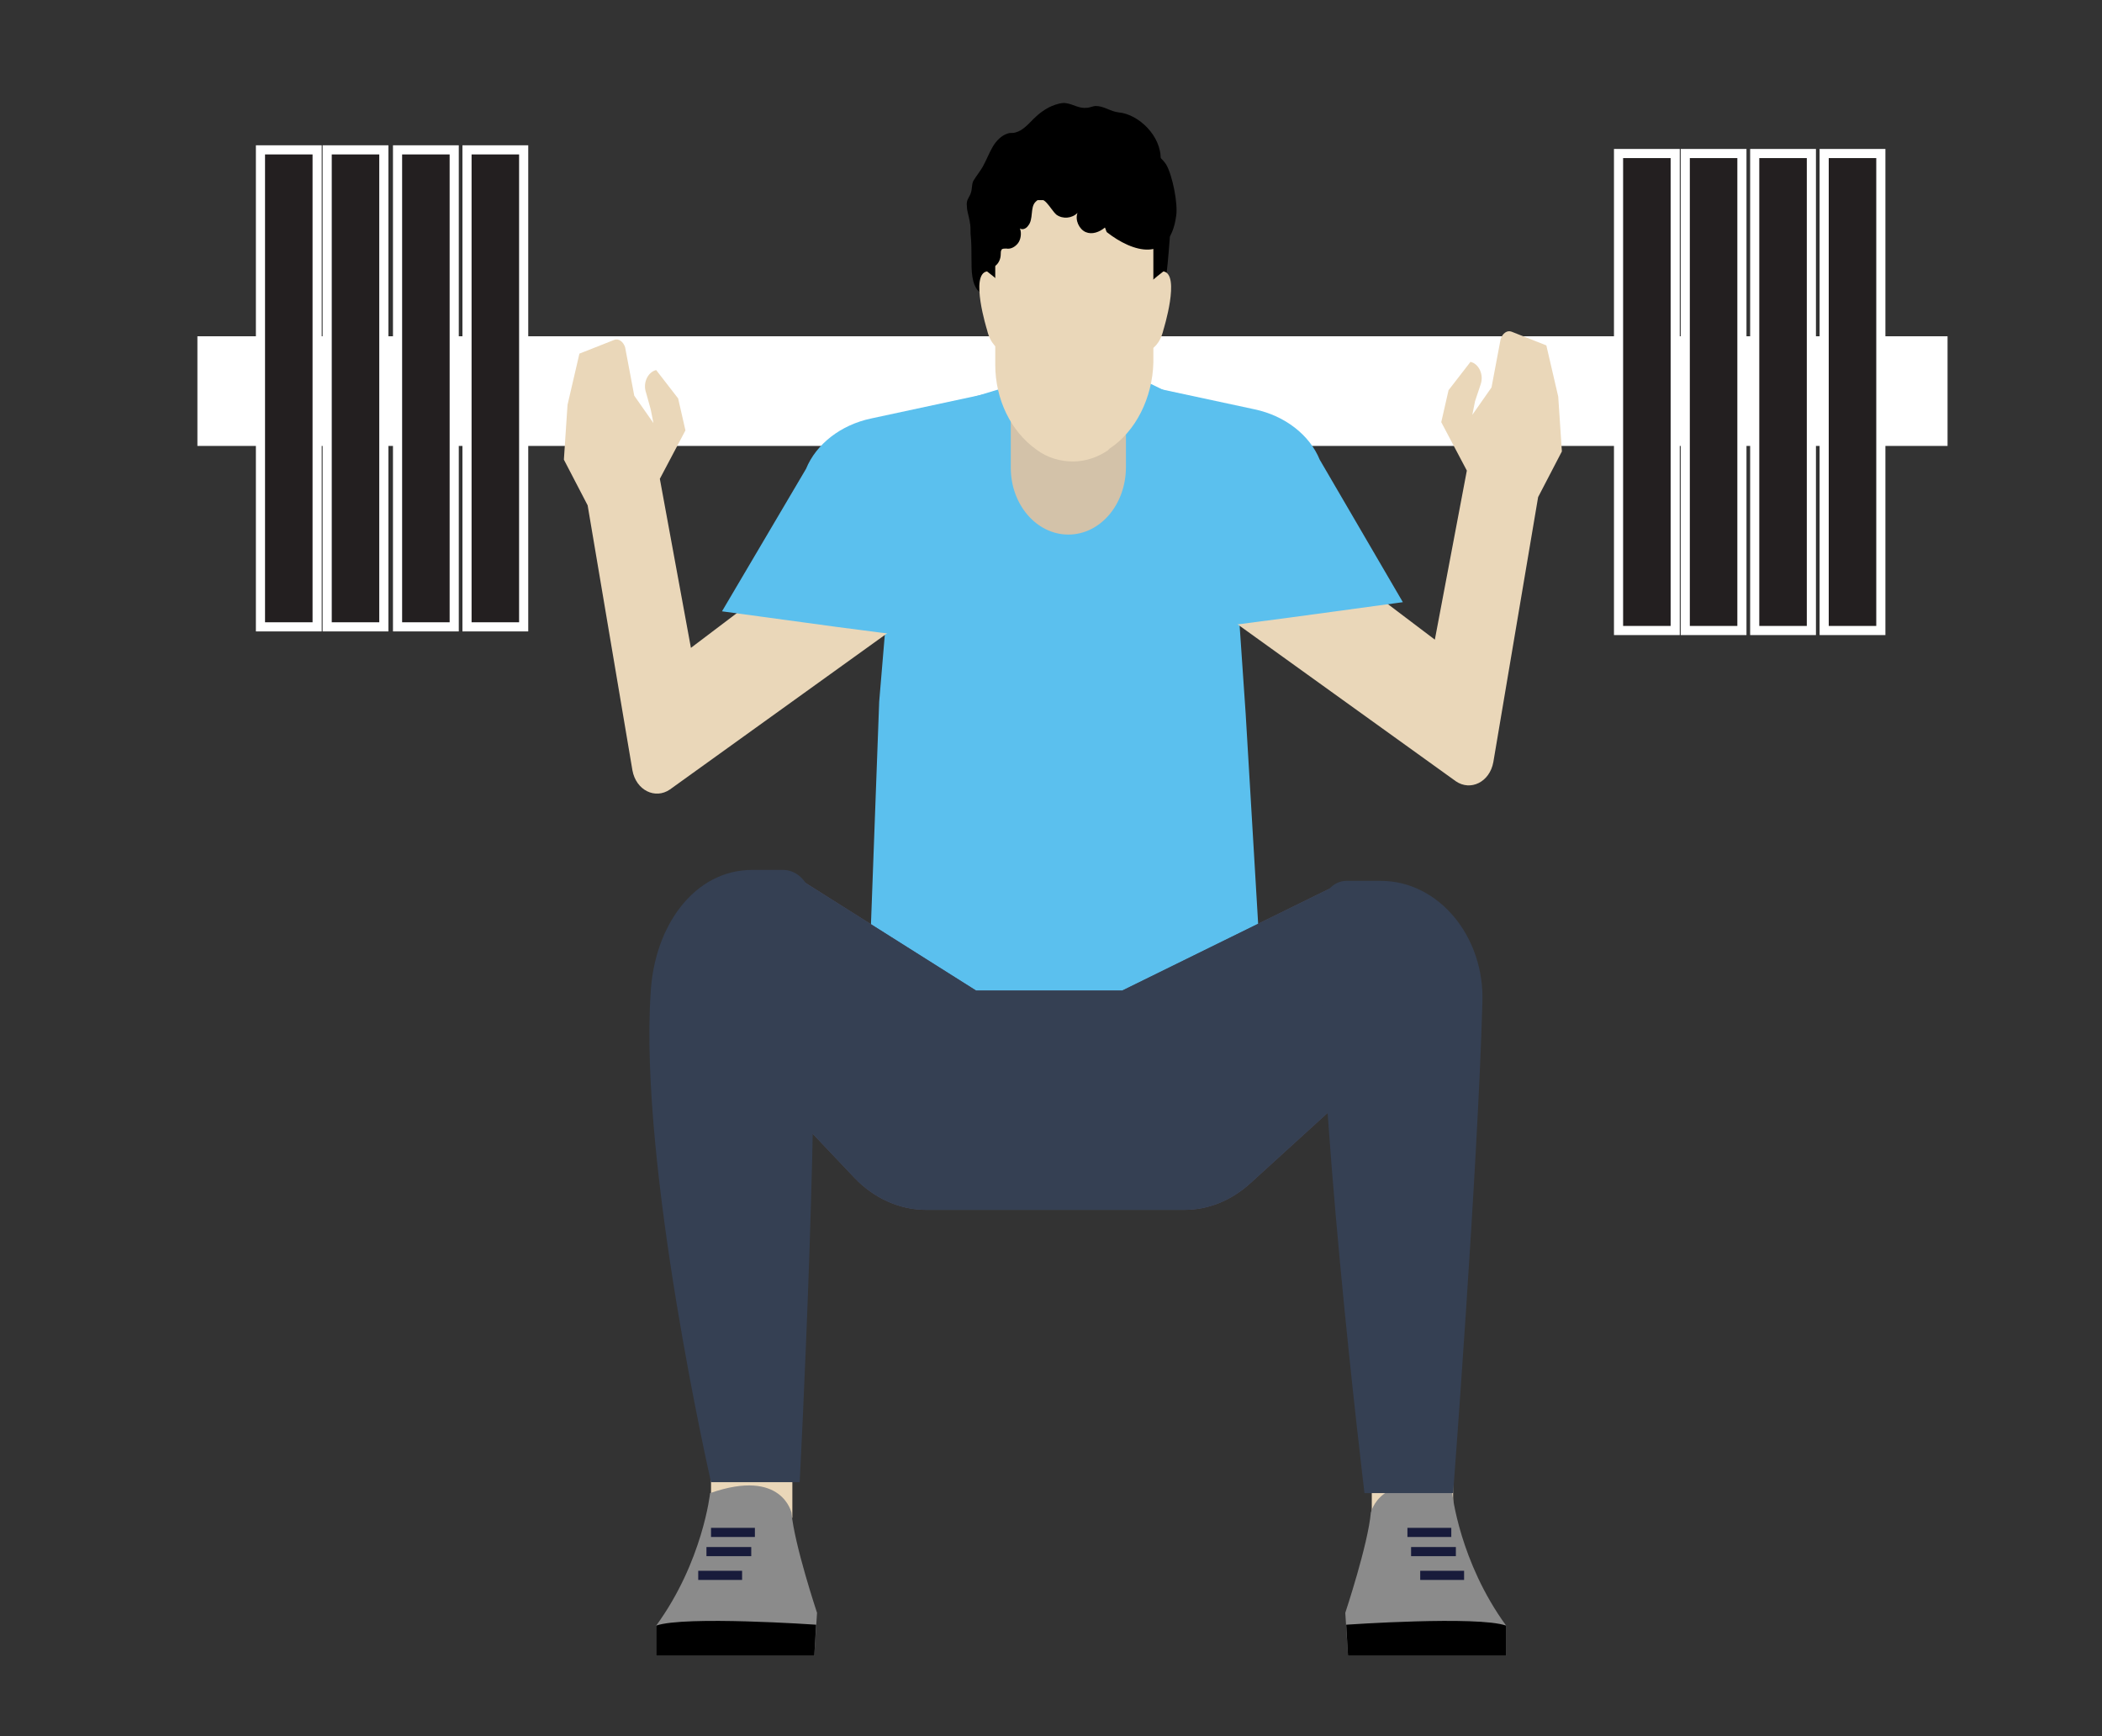 <?xml version="1.0" encoding="utf-8"?>
<!-- Generator: Adobe Illustrator 23.0.1, SVG Export Plug-In . SVG Version: 6.00 Build 0)  -->
<svg version="1.1" id="Layer_1" xmlns="http://www.w3.org/2000/svg" xmlns:xlink="http://www.w3.org/1999/xlink" x="0px" y="0px"
	 viewBox="0 0 230 190" style="enable-background:new 0 0 230 190;" xml:space="preserve">
<rect x="0" y="0" width="230" height="190" fill="#333333" stroke="none"/>
<style type="text/css">
	.st0{fill:none;stroke:#FFFFFF;stroke-width:12;stroke-miterlimit:10;}
	.st1{fill:#231F20;stroke:#FFFFFF;stroke-miterlimit:10;}
	.st2{fill:#EAD7B9;}
	.st3{fill:#5BC0EE;}
	.st4{fill:#4E5068;}
	.st5{fill:#354053;}
	.st6{fill:#8B8B8B;}
	.st7{fill:none;stroke:#181B3B;stroke-miterlimit:10;}
	.st8{fill:#D3C2A9;}
</style>
<line class="st0" x1="21.6" y1="42.8" x2="213.1" y2="42.8"/>
<rect x="199.6" y="16.8" class="st1" width="6.2" height="52.2"/>
<rect x="192" y="16.8" class="st1" width="6.2" height="52.2"/>
<rect x="184.4" y="16.8" class="st1" width="6.2" height="52.2"/>
<rect x="177.1" y="16.8" class="st1" width="6.2" height="52.2"/>
<rect x="51.1" y="16.4" class="st1" width="6.2" height="52.2"/>
<rect x="43.5" y="16.4" class="st1" width="6.2" height="52.2"/>
<rect x="35.8" y="16.4" class="st1" width="6.2" height="52.2"/>
<rect x="28.5" y="16.4" class="st1" width="6.2" height="52.2"/>
<rect x="77.8" y="152.6" class="st2" width="8.9" height="13.5"/>
<rect x="150.1" y="152.6" class="st2" width="8.9" height="13.5"/>
<polygon class="st3" points="111.6,41.9 98.8,45.8 96.2,76.8 94.7,117.4 138.7,118.5 136.3,78.1 134.1,46 125.7,41.9 "/>
<path class="st4" d="M86.2,121.2l7.3,7.7c2.1,2.2,4.9,3.5,7.8,3.5h28.3c2.6,0,5.1-1,7.2-2.9l11.2-10.2l-1.4-22.6l-23.8,11.7h-16
	l-20.6-13l-2.3,8.2L86.2,121.2z"/>
<path class="st5" d="M86.2,121.2l7.3,7.7c2.1,2.2,4.9,3.5,7.8,3.5h28.3c2.6,0,5.1-1,7.2-2.9l11.2-10.2l-1.4-22.6l-23.8,11.7h-16
	l-20.6-13l-2.3,8.2L86.2,121.2z"/>
<path class="st6" d="M77.7,163.4c0,0-0.8,7.5-5.9,14.5v3.3h17.3l0.3-4.7c0,0-2.5-7.5-2.8-11C86.6,165.7,85.7,160.6,77.7,163.4z"/>
<path d="M89.3,177.8c0,0-14.4-1-17.5,0.1v3.3h17.3L89.3,177.8z"/>
<line class="st7" x1="77.8" y1="167.7" x2="82.6" y2="167.7"/>
<line class="st7" x1="77.3" y1="169.8" x2="82.2" y2="169.8"/>
<line class="st7" x1="76.4" y1="172.4" x2="81.2" y2="172.4"/>
<path class="st6" d="M158.9,163.4c0,0,0.8,7.5,5.9,14.5v3.3h-17.3l-0.3-4.7c0,0,2.5-7.5,2.8-11C150,165.7,150.9,160.6,158.9,163.4z"
	/>
<path d="M147.3,177.8c0,0,14.4-1,17.5,0.1v3.3h-17.3L147.3,177.8z"/>
<line class="st7" x1="158.8" y1="167.7" x2="154" y2="167.7"/>
<line class="st7" x1="159.3" y1="169.8" x2="154.4" y2="169.8"/>
<line class="st7" x1="160.2" y1="172.4" x2="155.4" y2="172.4"/>
<path class="st5" d="M77.8,162.2h9.7c0,0,2.4-45.5,1.3-63.6c-0.1-1.9-1.5-3.4-3.1-3.4h-3.4c-6.3,0-10.7,6.1-11.1,13.4
	C69.9,127.6,77.8,162.2,77.8,162.2z"/>
<path class="st5" d="M159,163.4h-9.7c0,0-5.6-46.2-4.7-64c0.1-1.7,1.3-3,2.7-3h3.8c6.3,0,11.4,6.1,11.1,13.4
	C161.7,127.9,159,163.4,159,163.4z"/>
<path class="st2" d="M126.9,62.2l32.4,23.3c1.6,1.1,3.7,0.1,4.1-2.1l4.9-29l2.6-5l-0.4-6l-1.3-5.6l-3.8-1.5c-0.5-0.2-1,0.2-1.2,0.8
	l-1,5.3l-2.1,3l0.3-1.5l0.6-1.8c0.4-1.1-0.2-2.3-1.1-2.5l0,0l-2.4,3.1l-0.8,3.5l2.8,5.3L157,70l-25.9-19.6L126.9,62.2z"/>
<path class="st3" d="M126.5,69.5l-2.7-27.6l13.5,2.9c3.3,0.7,6,2.8,7.1,5.5l9.1,15.6L141,67.6L126.5,69.5z"/>
<path class="st8" d="M116.9,58.5L116.9,58.5c-3.5,0-6.3-3.3-6.3-7.3V38.4h12.6v12.7C123.2,55.2,120.4,58.5,116.9,58.5z"/>
<g>
	<path d="M128,26c-0.3,3.7-0.4,8.1-3.5,10.3c-0.2,0.2-0.5,0.3-0.8,0.4c-0.2,0.1-0.5,0-0.7,0c-0.9-0.1-1.9-0.4-2.7-0.9
		c-0.3-0.2-0.6-0.4-0.9-0.5c-1.1-0.2-1.9,0.9-2.8,1.6c-1.7,1.3-3.9,1.1-5.9,0.5c-1.1-0.3-2.4-1-2.5-2.4c-0.1-0.7,0.1-1.4-0.1-2
		c-0.2-0.5-0.6-0.8-1-1.1c-0.8-0.8-0.8-2.3-0.8-3.5c0-0.9,0-1.9-0.1-2.8c0-0.5,0-0.9-0.1-1.4c-0.1-0.6-0.3-1.1-0.3-1.6
		c-0.1-0.7,0.2-0.9,0.4-1.4c0.2-0.5,0.1-1,0.3-1.4c0.3-0.5,0.7-1,1-1.5c0.4-0.7,0.7-1.5,1.1-2.2c0.4-0.7,1-1.3,1.7-1.5
		c0.3-0.1,0.5,0,0.8-0.1c0.8-0.2,1.4-0.9,2-1.5s1.3-1.1,2-1.4c0.5-0.2,1.1-0.4,1.6-0.3c0.7,0.1,1.4,0.6,2.2,0.5c0.3,0,0.7-0.2,1-0.2
		c0.9,0,1.6,0.6,2.5,0.7c2.2,0.2,4.7,2.6,4.6,5.2c0,0.3,0,0.7,0.1,1c0.1,0.5,0.6,0.7,0.8,1.2c0.5,1-0.2,2.2-0.1,3.4
		c0,0.3,0.2,0.6,0.2,1C128.1,24.6,128,25.3,128,26z"/>
</g>
<path class="st2" d="M111.2,38.7c0,0-2.5,0.4-3.2-2.6c0,0-1.9-6.1,0-6.4c0,0,4.1,3.1,4.1,4.5C112.1,35.7,111.2,38.7,111.2,38.7z"/>
<path class="st2" d="M124.1,38.7c0,0,2.5,0.4,3.2-2.6c0,0,1.9-6.1,0-6.4c0,0-4.1,3.1-4.1,4.5C123.2,35.7,124.1,38.7,124.1,38.7z"/>
<path class="st2" d="M121.4,49.1l-0.2,0.2c-1.2,0.8-2.5,1.2-3.8,1.2l0,0c-1.4,0-2.8-0.4-4-1.3l0,0c-2.8-2-4.5-5.5-4.5-9.3v-18h17.3
	v17.8C126.1,43.5,124.3,47.2,121.4,49.1z"/>
<g>
	<path d="M107,29.5c0.6-0.1,1.4,0,1.9-0.4c0.4-0.3,0.6-0.8,0.6-1.3c0-0.2,0-0.3,0.1-0.5c0.1-0.1,0.3-0.1,0.5-0.1
		c0.5,0.1,1-0.2,1.3-0.6s0.4-1.1,0.2-1.6c0.3,0.2,0.7,0,0.9-0.3c0.6-0.7,0.2-2,0.8-2.6c0.9-1,1.6,0.8,2.3,1.4
		c0.7,0.5,1.7,0.4,2.3-0.2c-0.3,0.8,0.2,1.8,0.9,2.1c0.7,0.3,1.5,0,2.1-0.5c0.1,0.2,0.1,0.3,0.2,0.5c2.8,2.2,6.9,3.5,7.6-1.8
		c0.2-1.3-0.4-4.4-1.1-5.6c-0.4-0.6-0.9-1-1.5-1.4c-5.5-3.6-13.1-2.2-17.4,3.3c-0.6,0.8-1.1,1.6-1.5,2.5c-0.8,2.2-0.4,4.7,0,7"/>
</g>
<path class="st2" d="M105.7,63.1L73.3,86.4c-1.6,1.1-3.7,0.1-4.1-2.1l-4.9-29l-2.6-5l0.4-6l1.3-5.6l3.8-1.5c0.5-0.2,1,0.2,1.2,0.8
	l1,5.3l2.1,3l-0.3-1.5L70.7,43c-0.4-1.1,0.2-2.3,1.1-2.5l0,0l2.4,3.1l0.8,3.5l-2.8,5.3l3.4,18.5l25.9-19.6L105.7,63.1z"/>
<path class="st3" d="M106.1,70.5l2.7-27.6l-13.5,2.9c-3.3,0.7-6,2.8-7.1,5.5L79,66.9l12.5,1.7L106.1,70.5z"/>
</svg>

